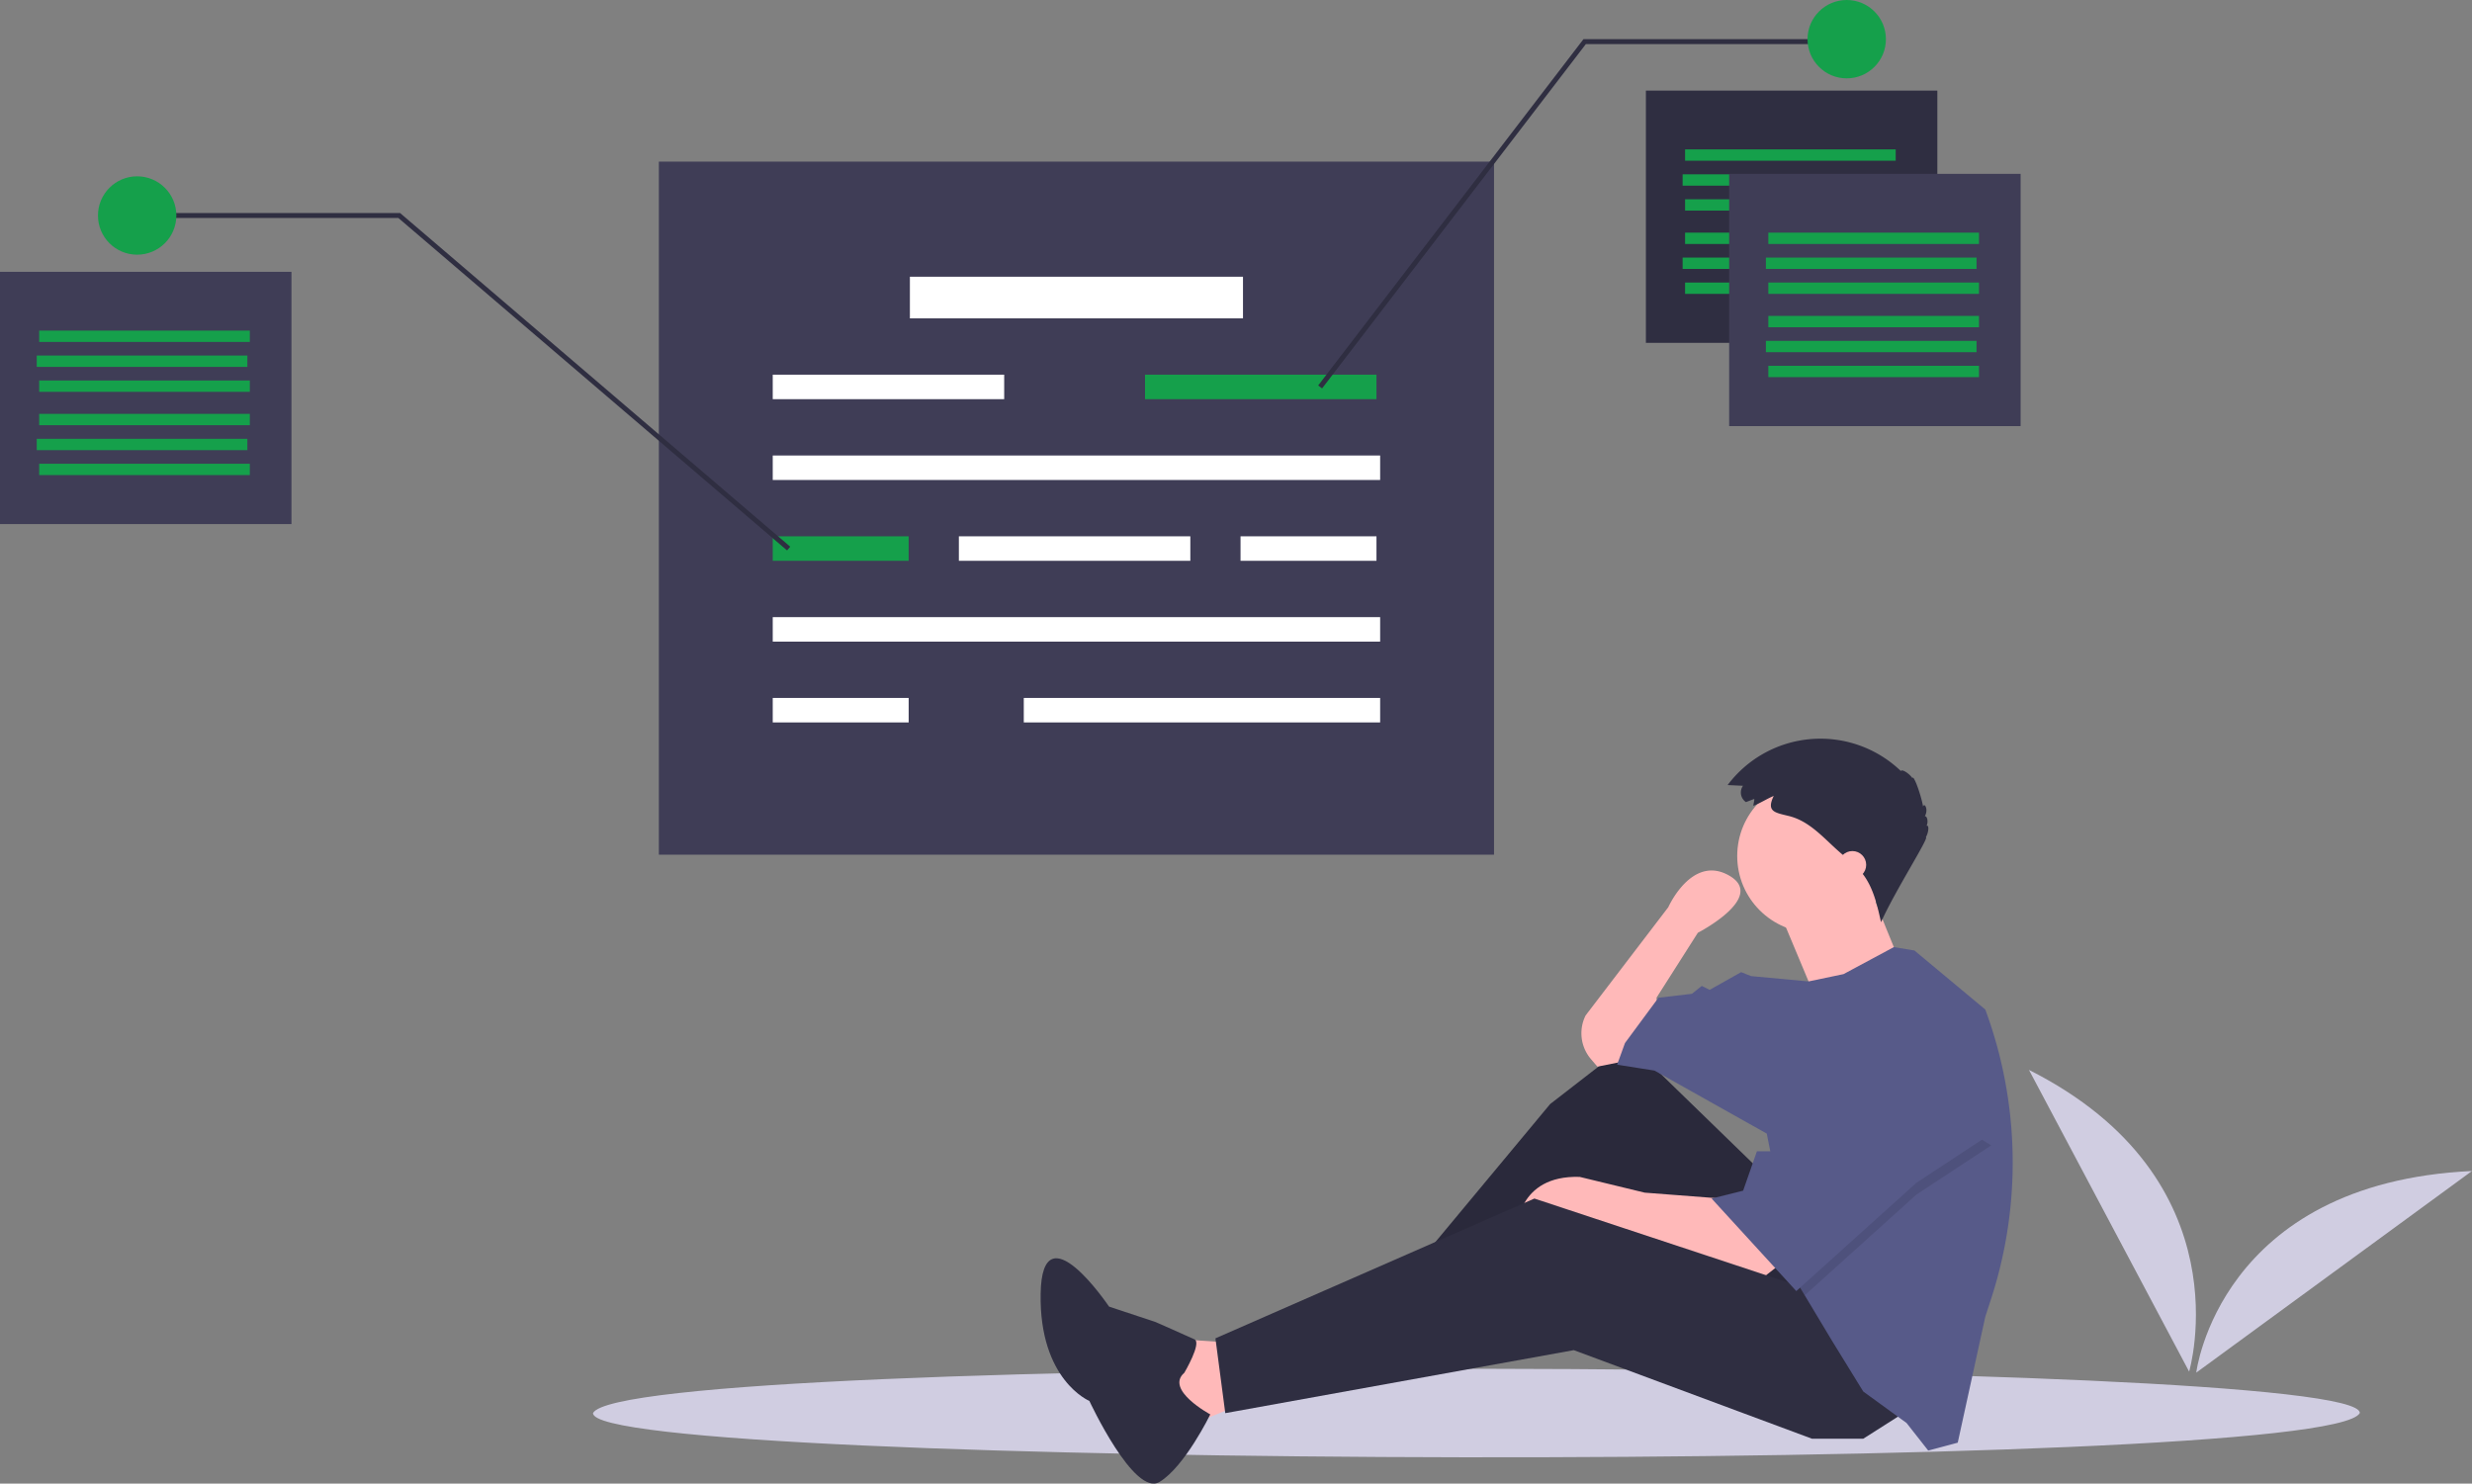 <svg xmlns="http://www.w3.org/2000/svg" id="ea878d0f-c60d-4637-874b-f3bcf7dfa137" data-name="Layer 1" width="1038.655" height="623.437" viewBox="0 0 1038.655 623.437" class="injected-svg gridItem__media" xmlns:xlink="http://www.w3.org/1999/xlink"><rect x="0" y="0" width="1038.655" height="623.437" fill="#808080" stroke="none"/><title>annotation</title><path d="M1072.184,732.074c-13.897,25.876-743.449,23.704-742.343-.002C343.737,706.197,1073.289,708.37,1072.184,732.074Z" transform="translate(-80.673 -138.282)" fill="#D0CDE1"></path><rect x="691.549" y="38.076" width="122.462" height="105.996" fill="#2F2E41"></rect><rect x="276.825" y="67.92" width="350.92" height="291.233" fill="#3F3D56"></rect><rect x="382.307" y="116.287" width="139.956" height="17.495" fill="#FFFFFF"></rect><rect x="324.678" y="157.451" width="97.249" height="10.291" fill="#FFFFFF"></rect><rect x="402.889" y="225.371" width="97.249" height="10.291" fill="#FFFFFF"></rect><rect x="481.1" y="157.451" width="97.249" height="10.291" fill="#15A04B"></rect><rect x="708.015" y="97.764" width="88.502" height="4.764" fill="#15A04B"></rect><rect x="706.985" y="108.245" width="88.502" height="4.764" fill="#15A04B"></rect><rect x="708.015" y="118.727" width="88.502" height="4.764" fill="#15A04B"></rect><rect x="708.015" y="62.775" width="88.502" height="4.764" fill="#15A04B"></rect><rect x="706.985" y="73.256" width="88.502" height="4.764" fill="#15A04B"></rect><rect x="708.015" y="83.738" width="88.502" height="4.764" fill="#15A04B"></rect><rect x="726.538" y="73.065" width="122.462" height="105.996" fill="#3F3D56"></rect><rect x="743.004" y="132.753" width="88.502" height="4.764" fill="#15A04B"></rect><rect x="741.975" y="143.234" width="88.502" height="4.764" fill="#15A04B"></rect><rect x="743.004" y="153.716" width="88.502" height="4.764" fill="#15A04B"></rect><rect x="743.004" y="97.764" width="88.502" height="4.764" fill="#15A04B"></rect><rect x="741.975" y="108.245" width="88.502" height="4.764" fill="#15A04B"></rect><rect x="743.004" y="118.727" width="88.502" height="4.764" fill="#15A04B"></rect><rect y="114.229" width="122.462" height="105.996" fill="#3F3D56"></rect><rect x="16.465" y="173.916" width="88.502" height="4.764" fill="#15A04B"></rect><rect x="15.436" y="184.398" width="88.502" height="4.764" fill="#15A04B"></rect><rect x="16.465" y="194.879" width="88.502" height="4.764" fill="#15A04B"></rect><rect x="16.465" y="138.927" width="88.502" height="4.764" fill="#15A04B"></rect><rect x="15.436" y="149.409" width="88.502" height="4.764" fill="#15A04B"></rect><rect x="16.465" y="159.89" width="88.502" height="4.764" fill="#15A04B"></rect><rect x="324.678" y="191.411" width="255.215" height="10.291" fill="#FFFFFF"></rect><rect x="324.678" y="225.371" width="57.115" height="10.291" fill="#15A04B"></rect><rect x="324.678" y="293.291" width="57.115" height="10.291" fill="#FFFFFF"></rect><rect x="521.235" y="225.371" width="57.115" height="10.291" fill="#FFFFFF"></rect><rect x="324.678" y="259.331" width="255.215" height="10.291" fill="#FFFFFF"></rect><rect x="430.16" y="293.291" width="149.733" height="10.291" fill="#FFFFFF"></rect><polygon points="555.497 163.222 553.863 161.971 665.313 16.465 775.935 16.465 775.935 18.524 666.33 18.524 555.497 163.222" fill="#2F2E41"></polygon><polygon points="330.698 231.298 167.362 91.589 57.629 91.589 57.629 89.531 168.122 89.531 332.036 229.734 330.698 231.298" fill="#2F2E41"></polygon><circle cx="775.935" cy="16.465" r="16.465" fill="#15A04B"></circle><circle cx="57.629" cy="90.56" r="16.465" fill="#15A04B"></circle><path d="M1000.476,714.661s24.011-80.786-67.299-126.781Z" transform="translate(-80.673 -138.282)" fill="#D0CDE1"></path><path d="M1003.468,715.092s9.518-79.732,115.859-84.73Z" transform="translate(-80.673 -138.282)" fill="#D0CDE1"></path><polygon points="514.823 564.05 490.004 562.396 498.277 599.624 526.405 588.042 514.823 564.05" fill="#FFB9B9"></polygon><polygon points="742.332 494.556 684.421 438.3 651.329 463.946 585.971 542.54 593.417 554.122 672.839 500.348 726.613 570.669 777.906 545.022 742.332 494.556" fill="#2F2E41"></polygon><polygon points="742.332 494.556 684.421 438.3 651.329 463.946 585.971 542.54 593.417 554.122 672.839 500.348 726.613 570.669 777.906 545.022 742.332 494.556" opacity="0.1"></polygon><path d="M827.969,670.067l-7.446,5.791-60.393-20.683-14.064-5.791L717.937,655.175s0-23.165,26.474-22.337l27.301,6.618,32.265,2.482Z" transform="translate(-80.673 -138.282)" fill="#FFB9B9"></path><polygon points="801.071 593.006 782.87 604.588 761.36 604.588 661.256 567.359 514.823 593.833 510.686 562.396 644.71 503.657 762.188 542.54 801.071 593.006" fill="#2F2E41"></polygon><path d="M764.266,584.027l-12.41,2.482-2.704-3.155a16.717,16.717,0,0,1-2.26-18.355h0l34.747-45.502s9.928-22.337,25.646-13.237-13.237,23.992-13.237,23.992l-17.373,27.301,1.655,14.064Z" transform="translate(-80.673 -138.282)" fill="#FFB9B9"></path><circle cx="762.188" cy="359.705" r="32.265" fill="#FFB9B9"></circle><path d="M828.382,521.565l14.892,35.574,35.574-14.892s-11.582-28.128-11.582-28.956S828.382,521.565,828.382,521.565Z" transform="translate(-80.673 -138.282)" fill="#FFB9B9"></path><path d="M926.344,626.807a185.383,185.383,0,0,1-9.092,57.341l-2.416,7.429-11.582,52.948-12.41,3.309-9.1-11.582-18.201-13.237-13.237-21.51-11.351-18.912-3.541-5.907-12.41-62.048-47.156-26.474-15.719-2.482,3.309-9.1L777.503,557.553l14.064-1.655,4.137-3.309,3.309,1.655,13.237-7.446,4.137,1.655,24.19,2.25,14.693-3.078,21.129-11.342,8.654,1.415,29.783,24.819A185.22,185.22,0,0,1,926.344,626.807Z" transform="translate(-80.673 -138.282)" fill="#575A89"></path><path d="M578.295,715.142s7.41-12.559,4.28-14.025-16.422-7.311-16.422-7.311l-19.492-6.46s-28.126-41.801-28.743-5.45S538.397,726.985,538.397,726.985s18.816,40.493,29.474,34.036,21.323-28.376,21.323-28.376S569.974,722.313,578.295,715.142Z" transform="translate(-80.673 -138.282)" fill="#2F2E41"></path><polygon points="836.645 481.32 805.208 502.002 758.283 544.311 754.742 538.404 744.814 488.765 747.296 488.765 772.943 441.609 836.645 481.32" opacity="0.1"></polygon><polygon points="772.943 436.645 747.296 483.801 738.196 483.801 732.405 500.348 719.168 503.657 754.742 542.54 805.208 497.038 836.645 476.356 772.943 436.645" fill="#575A89"></polygon><path d="M817.765,473.997l-3.496,1.345a4.88,4.88,0,0,1-1.248-6.86l-6.46-.302a48.782,48.782,0,0,1,72.825-5.87c.294-1.013,3.5.958,4.809,2.956.44-1.648,3.446,6.32,4.509,11.952.492-1.875,2.385,1.152.727,4.057,1.051-.154,1.525,2.535.712,4.032,1.149-.54.956,2.669-.291,4.813,1.64-.146-12.935,22.476-18.837,35.696-1.714-7.873-3.64-16.164-9.166-22.029-.939-.997-1.968-1.905-2.995-2.811l-5.554-4.902c-6.458-5.7-12.332-12.736-20.935-14.866-5.912-1.464-9.651-1.795-6.429-8.457-2.911,1.215-5.629,3.021-8.566,4.15C817.411,475.97,817.822,474.928,817.765,473.997Z" transform="translate(-80.673 -138.282)" fill="#2F2E41"></path><circle cx="778.32" cy="363.428" r="5.791" fill="#FFB9B9"></circle></svg>